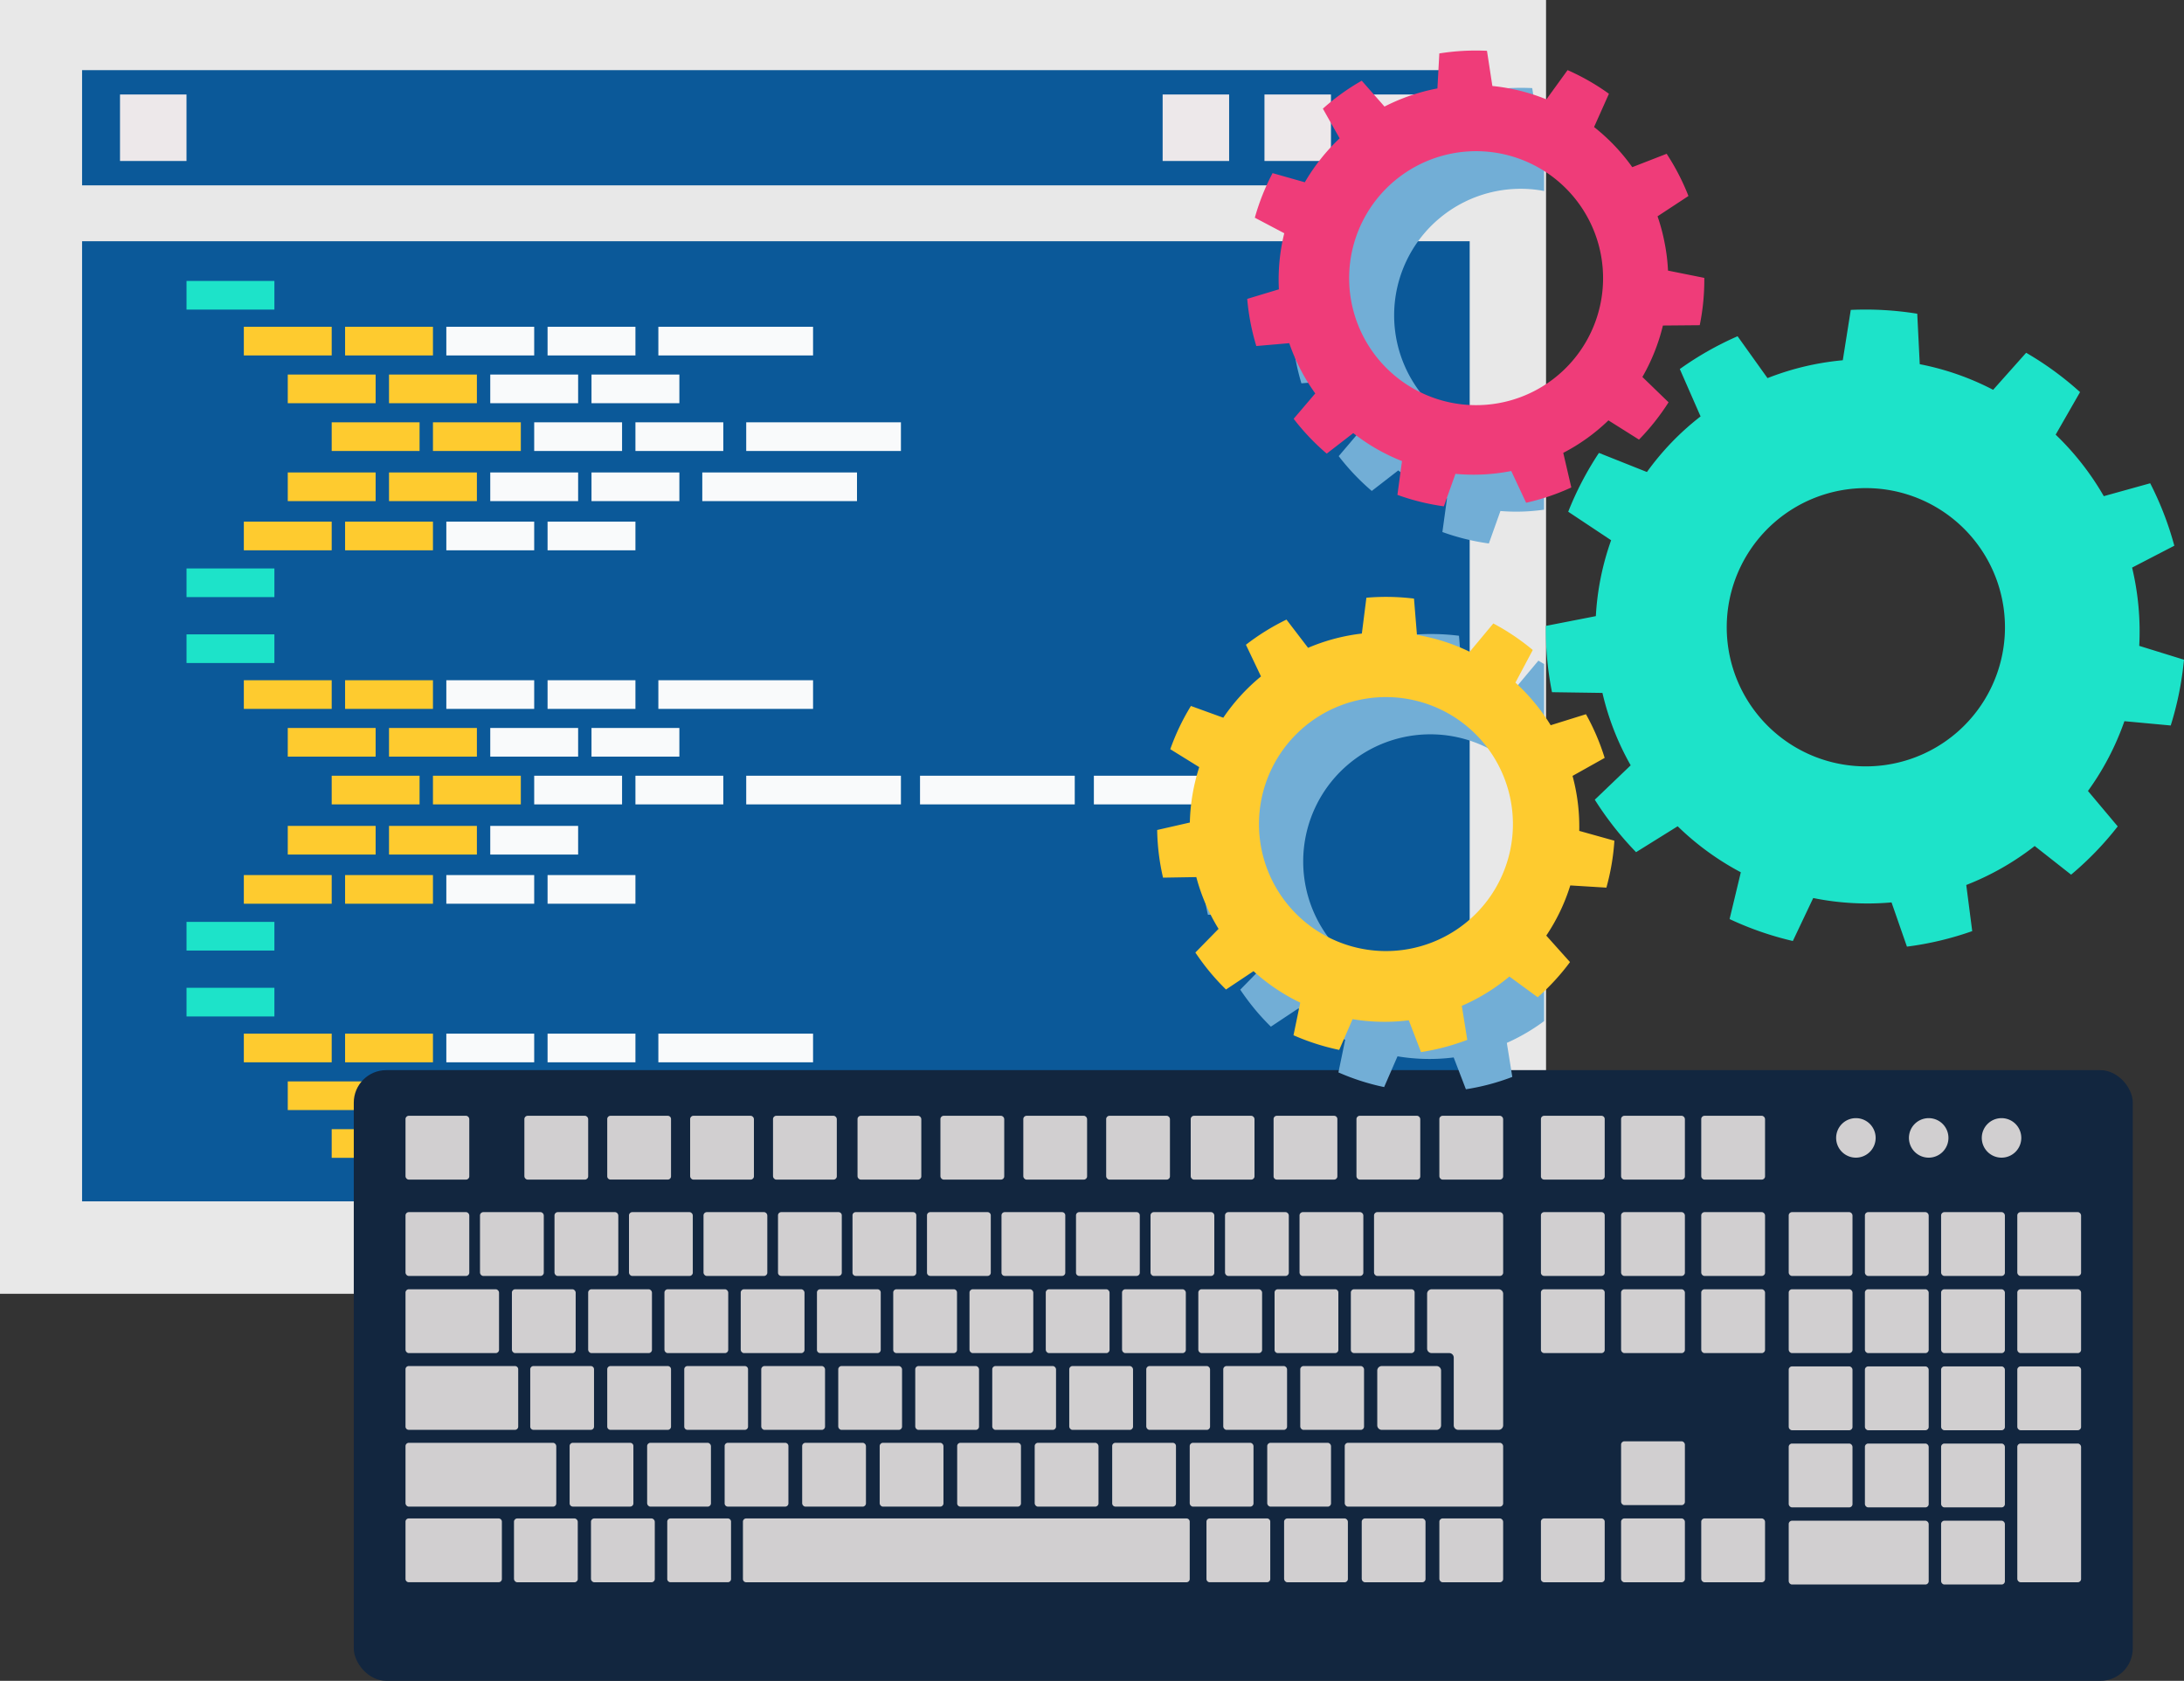 <svg xmlns="http://www.w3.org/2000/svg" width="114.336" height="87.984" viewBox="0 0 114.336 87.984">
  <rect x="0" y="0" width="114.336" height="87.984" fill="#333333" stroke="none"/>
  <g id="Grupo_911014" data-name="Grupo 911014" transform="translate(11491.837 12387)">
    <g id="Grupo_910849" data-name="Grupo 910849" transform="translate(-11841.35 -12417.158)">
      <g id="Grupo_910843" data-name="Grupo 910843" transform="translate(349.513 30.158)">
        <rect id="Rectángulo_306626" data-name="Rectángulo 306626" width="80.938" height="67.724" fill="#e8e8e8"/>
        <g id="Grupo_910842" data-name="Grupo 910842" transform="translate(4.297 3.672)">
          <rect id="Rectángulo_306627" data-name="Rectángulo 306627" width="72.644" height="50.257" transform="translate(0 8.956)" fill="#0b5999"/>
          <rect id="Rectángulo_306628" data-name="Rectángulo 306628" width="72.644" height="6.03" fill="#0b5999"/>
          <g id="Grupo_910841" data-name="Grupo 910841" transform="translate(5.468 11.034)">
            <rect id="Rectángulo_306629" data-name="Rectángulo 306629" width="4.6" height="1.5" fill="#1de3c9"/>
            <rect id="Rectángulo_306630" data-name="Rectángulo 306630" width="4.6" height="1.5" transform="translate(0 15.05)" fill="#1de3c9"/>
            <rect id="Rectángulo_306631" data-name="Rectángulo 306631" width="4.6" height="1.5" transform="translate(3 2.4)" fill="#fecb2f"/>
            <rect id="Rectángulo_306632" data-name="Rectángulo 306632" width="4.6" height="1.5" transform="translate(8.301 2.4)" fill="#fecb2f"/>
            <rect id="Rectángulo_306633" data-name="Rectángulo 306633" width="4.6" height="1.5" transform="translate(13.601 2.4)" fill="#f9fafb"/>
            <rect id="Rectángulo_306634" data-name="Rectángulo 306634" width="4.6" height="1.5" transform="translate(18.901 2.4)" fill="#f9fafb"/>
            <rect id="Rectángulo_306635" data-name="Rectángulo 306635" width="8.099" height="1.5" transform="translate(24.701 2.4)" fill="#f9fafb"/>
            <rect id="Rectángulo_306636" data-name="Rectángulo 306636" width="4.6" height="1.5" transform="translate(5.3 4.9)" fill="#fecb2f"/>
            <rect id="Rectángulo_306637" data-name="Rectángulo 306637" width="4.6" height="1.5" transform="translate(10.601 4.9)" fill="#fecb2f"/>
            <rect id="Rectángulo_306638" data-name="Rectángulo 306638" width="4.6" height="1.5" transform="translate(15.901 4.9)" fill="#f9fafb"/>
            <rect id="Rectángulo_306639" data-name="Rectángulo 306639" width="4.6" height="1.5" transform="translate(21.201 4.9)" fill="#f9fafb"/>
            <rect id="Rectángulo_306640" data-name="Rectángulo 306640" width="4.6" height="1.5" transform="translate(5.3 10.025)" fill="#fecb2f"/>
            <rect id="Rectángulo_306641" data-name="Rectángulo 306641" width="4.6" height="1.5" transform="translate(10.601 10.025)" fill="#fecb2f"/>
            <rect id="Rectángulo_306642" data-name="Rectángulo 306642" width="4.6" height="1.5" transform="translate(15.901 10.025)" fill="#f9fafb"/>
            <rect id="Rectángulo_306643" data-name="Rectángulo 306643" width="4.6" height="1.5" transform="translate(21.201 10.025)" fill="#f9fafb"/>
            <rect id="Rectángulo_306644" data-name="Rectángulo 306644" width="8.099" height="1.5" transform="translate(27.001 10.025)" fill="#f9fafb"/>
            <rect id="Rectángulo_306645" data-name="Rectángulo 306645" width="4.6" height="1.5" transform="translate(3 12.6)" fill="#fecb2f"/>
            <rect id="Rectángulo_306646" data-name="Rectángulo 306646" width="4.6" height="1.5" transform="translate(8.301 12.6)" fill="#fecb2f"/>
            <rect id="Rectángulo_306647" data-name="Rectángulo 306647" width="4.6" height="1.5" transform="translate(13.601 12.6)" fill="#f9fafb"/>
            <rect id="Rectángulo_306648" data-name="Rectángulo 306648" width="4.6" height="1.5" transform="translate(18.901 12.6)" fill="#f9fafb"/>
            <rect id="Rectángulo_306649" data-name="Rectángulo 306649" width="4.6" height="1.501" transform="translate(7.6 7.4)" fill="#fecb2f"/>
            <rect id="Rectángulo_306650" data-name="Rectángulo 306650" width="4.6" height="1.501" transform="translate(12.901 7.4)" fill="#fecb2f"/>
            <rect id="Rectángulo_306651" data-name="Rectángulo 306651" width="4.6" height="1.501" transform="translate(18.201 7.4)" fill="#f9fafb"/>
            <rect id="Rectángulo_306652" data-name="Rectángulo 306652" width="4.6" height="1.501" transform="translate(23.501 7.4)" fill="#f9fafb"/>
            <rect id="Rectángulo_306653" data-name="Rectángulo 306653" width="8.099" height="1.501" transform="translate(29.301 7.4)" fill="#f9fafb"/>
            <rect id="Rectángulo_306654" data-name="Rectángulo 306654" width="4.6" height="1.5" transform="translate(0 18.5)" fill="#1de3c9"/>
            <rect id="Rectángulo_306655" data-name="Rectángulo 306655" width="4.6" height="1.5" transform="translate(0 33.551)" fill="#1de3c9"/>
            <rect id="Rectángulo_306656" data-name="Rectángulo 306656" width="4.6" height="1.5" transform="translate(3 20.901)" fill="#fecb2f"/>
            <rect id="Rectángulo_306657" data-name="Rectángulo 306657" width="4.6" height="1.5" transform="translate(8.301 20.901)" fill="#fecb2f"/>
            <rect id="Rectángulo_306658" data-name="Rectángulo 306658" width="4.6" height="1.5" transform="translate(13.601 20.901)" fill="#f9fafb"/>
            <rect id="Rectángulo_306659" data-name="Rectángulo 306659" width="4.6" height="1.5" transform="translate(18.901 20.901)" fill="#f9fafb"/>
            <rect id="Rectángulo_306660" data-name="Rectángulo 306660" width="8.099" height="1.5" transform="translate(24.701 20.901)" fill="#f9fafb"/>
            <rect id="Rectángulo_306661" data-name="Rectángulo 306661" width="4.6" height="1.5" transform="translate(5.3 23.4)" fill="#fecb2f"/>
            <rect id="Rectángulo_306662" data-name="Rectángulo 306662" width="4.6" height="1.5" transform="translate(10.601 23.4)" fill="#fecb2f"/>
            <rect id="Rectángulo_306663" data-name="Rectángulo 306663" width="4.6" height="1.5" transform="translate(15.901 23.4)" fill="#f9fafb"/>
            <rect id="Rectángulo_306664" data-name="Rectángulo 306664" width="4.6" height="1.5" transform="translate(21.201 23.4)" fill="#f9fafb"/>
            <rect id="Rectángulo_306665" data-name="Rectángulo 306665" width="4.6" height="1.5" transform="translate(5.3 28.526)" fill="#fecb2f"/>
            <rect id="Rectángulo_306666" data-name="Rectángulo 306666" width="4.6" height="1.5" transform="translate(10.601 28.526)" fill="#fecb2f"/>
            <rect id="Rectángulo_306667" data-name="Rectángulo 306667" width="4.6" height="1.5" transform="translate(15.901 28.526)" fill="#f9fafb"/>
            <rect id="Rectángulo_306668" data-name="Rectángulo 306668" width="4.6" height="1.5" transform="translate(3 31.1)" fill="#fecb2f"/>
            <rect id="Rectángulo_306669" data-name="Rectángulo 306669" width="4.6" height="1.5" transform="translate(8.301 31.1)" fill="#fecb2f"/>
            <rect id="Rectángulo_306670" data-name="Rectángulo 306670" width="4.6" height="1.5" transform="translate(13.601 31.1)" fill="#f9fafb"/>
            <rect id="Rectángulo_306671" data-name="Rectángulo 306671" width="4.6" height="1.5" transform="translate(18.901 31.1)" fill="#f9fafb"/>
            <rect id="Rectángulo_306672" data-name="Rectángulo 306672" width="4.6" height="1.5" transform="translate(7.6 25.9)" fill="#fecb2f"/>
            <rect id="Rectángulo_306673" data-name="Rectángulo 306673" width="4.6" height="1.5" transform="translate(12.901 25.9)" fill="#fecb2f"/>
            <rect id="Rectángulo_306674" data-name="Rectángulo 306674" width="4.6" height="1.5" transform="translate(18.201 25.9)" fill="#f9fafb"/>
            <rect id="Rectángulo_306675" data-name="Rectángulo 306675" width="4.6" height="1.5" transform="translate(23.501 25.9)" fill="#f9fafb"/>
            <rect id="Rectángulo_306676" data-name="Rectángulo 306676" width="8.099" height="1.5" transform="translate(29.301 25.9)" fill="#f9fafb"/>
            <rect id="Rectángulo_306677" data-name="Rectángulo 306677" width="4.6" height="1.5" transform="translate(0 37.001)" fill="#1de3c9"/>
            <rect id="Rectángulo_306678" data-name="Rectángulo 306678" width="4.6" height="1.5" transform="translate(3 39.401)" fill="#fecb2f"/>
            <rect id="Rectángulo_306679" data-name="Rectángulo 306679" width="4.6" height="1.5" transform="translate(8.301 39.401)" fill="#fecb2f"/>
            <rect id="Rectángulo_306680" data-name="Rectángulo 306680" width="4.6" height="1.5" transform="translate(13.601 39.401)" fill="#f9fafb"/>
            <rect id="Rectángulo_306681" data-name="Rectángulo 306681" width="4.6" height="1.5" transform="translate(18.901 39.401)" fill="#f9fafb"/>
            <rect id="Rectángulo_306682" data-name="Rectángulo 306682" width="8.099" height="1.5" transform="translate(24.701 39.401)" fill="#f9fafb"/>
            <rect id="Rectángulo_306683" data-name="Rectángulo 306683" width="4.6" height="1.5" transform="translate(5.3 41.901)" fill="#fecb2f"/>
            <rect id="Rectángulo_306684" data-name="Rectángulo 306684" width="4.6" height="1.5" transform="translate(10.601 41.901)" fill="#fecb2f"/>
            <rect id="Rectángulo_306685" data-name="Rectángulo 306685" width="4.6" height="1.5" transform="translate(15.901 41.901)" fill="#f9fafb"/>
            <rect id="Rectángulo_306686" data-name="Rectángulo 306686" width="4.6" height="1.5" transform="translate(7.6 44.401)" fill="#fecb2f"/>
            <rect id="Rectángulo_306687" data-name="Rectángulo 306687" width="4.6" height="1.5" transform="translate(12.901 44.401)" fill="#fecb2f"/>
            <rect id="Rectángulo_306688" data-name="Rectángulo 306688" width="4.6" height="1.5" transform="translate(18.201 44.401)" fill="#f9fafb"/>
            <rect id="Rectángulo_306689" data-name="Rectángulo 306689" width="4.6" height="1.5" transform="translate(23.501 44.401)" fill="#f9fafb"/>
            <rect id="Rectángulo_306690" data-name="Rectángulo 306690" width="8.099" height="1.5" transform="translate(29.301 44.401)" fill="#f9fafb"/>
            <rect id="Rectángulo_306691" data-name="Rectángulo 306691" width="8.1" height="1.5" transform="translate(38.4 25.9)" fill="#f9fafb"/>
            <rect id="Rectángulo_306692" data-name="Rectángulo 306692" width="8.101" height="1.5" transform="translate(47.501 25.9)" fill="#f9fafb"/>
          </g>
        </g>
        <rect id="Rectángulo_306693" data-name="Rectángulo 306693" width="3.481" height="3.481" transform="translate(71.528 4.946)" fill="#ede8ea"/>
        <rect id="Rectángulo_306694" data-name="Rectángulo 306694" width="3.481" height="3.481" transform="translate(66.197 4.946)" fill="#ede8ea"/>
        <rect id="Rectángulo_306695" data-name="Rectángulo 306695" width="3.481" height="3.481" transform="translate(60.866 4.946)" fill="#ede8ea"/>
        <rect id="Rectángulo_306696" data-name="Rectángulo 306696" width="3.481" height="3.481" transform="translate(6.283 4.946)" fill="#ede8ea"/>
      </g>
      <g id="Grupo_910848" data-name="Grupo 910848" transform="translate(368.034 86.175)">
        <rect id="Rectángulo_306697" data-name="Rectángulo 306697" width="93.134" height="31.968" rx="1.701" transform="translate(0 0)" fill="#12263f"/>
        <g id="Grupo_910847" data-name="Grupo 910847" transform="translate(2.708 2.39)">
          <rect id="Rectángulo_306698" data-name="Rectángulo 306698" width="3.339" height="3.34" rx="0.169" fill="#d1cfd0"/>
          <rect id="Rectángulo_306699" data-name="Rectángulo 306699" width="3.339" height="3.34" rx="0.169" transform="translate(0 5.043)" fill="#d1cfd0"/>
          <rect id="Rectángulo_306700" data-name="Rectángulo 306700" width="3.339" height="3.34" rx="0.169" transform="translate(3.9 5.043)" fill="#d1cfd0"/>
          <rect id="Rectángulo_306701" data-name="Rectángulo 306701" width="3.34" height="3.34" rx="0.169" transform="translate(7.8 5.043)" fill="#d1cfd0"/>
          <rect id="Rectángulo_306702" data-name="Rectángulo 306702" width="3.34" height="3.34" rx="0.169" transform="translate(11.7 5.043)" fill="#d1cfd0"/>
          <rect id="Rectángulo_306703" data-name="Rectángulo 306703" width="3.34" height="3.34" rx="0.169" transform="translate(15.601 5.043)" fill="#d1cfd0"/>
          <path id="Rectángulo_306704" data-name="Rectángulo 306704" d="M.169,0h3a.17.17,0,0,1,.17.17v3a.169.169,0,0,1-.169.169h-3A.17.17,0,0,1,0,3.17v-3A.169.169,0,0,1,.169,0Z" transform="translate(19.501 5.043)" fill="#d1cfd0"/>
          <path id="Rectángulo_306705" data-name="Rectángulo 306705" d="M.169,0h3a.17.17,0,0,1,.17.17v3a.169.169,0,0,1-.169.169h-3A.17.17,0,0,1,0,3.17v-3A.169.169,0,0,1,.169,0Z" transform="translate(23.401 5.043)" fill="#d1cfd0"/>
          <path id="Rectángulo_306706" data-name="Rectángulo 306706" d="M.169,0h3a.17.17,0,0,1,.17.17v3a.169.169,0,0,1-.169.169h-3A.17.17,0,0,1,0,3.17v-3A.169.169,0,0,1,.169,0Z" transform="translate(27.301 5.043)" fill="#d1cfd0"/>
          <path id="Rectángulo_306707" data-name="Rectángulo 306707" d="M.169,0h3a.17.17,0,0,1,.17.17v3a.169.169,0,0,1-.169.169h-3A.17.17,0,0,1,0,3.17v-3A.169.169,0,0,1,.169,0Z" transform="translate(31.201 5.043)" fill="#d1cfd0"/>
          <path id="Rectángulo_306708" data-name="Rectángulo 306708" d="M.169,0h3a.17.17,0,0,1,.17.17v3a.169.169,0,0,1-.169.169h-3A.17.17,0,0,1,0,3.17v-3A.169.169,0,0,1,.169,0Z" transform="translate(35.102 5.043)" fill="#d1cfd0"/>
          <rect id="Rectángulo_306709" data-name="Rectángulo 306709" width="3.339" height="3.34" rx="0.169" transform="translate(39.003 5.043)" fill="#d1cfd0"/>
          <rect id="Rectángulo_306710" data-name="Rectángulo 306710" width="3.339" height="3.34" rx="0.169" transform="translate(42.903 5.043)" fill="#d1cfd0"/>
          <rect id="Rectángulo_306711" data-name="Rectángulo 306711" width="3.34" height="3.34" rx="0.169" transform="translate(46.804 5.043)" fill="#d1cfd0"/>
          <rect id="Rectángulo_306712" data-name="Rectángulo 306712" width="6.76" height="3.34" rx="0.169" transform="translate(50.704 5.043)" fill="#d1cfd0"/>
          <rect id="Rectángulo_306713" data-name="Rectángulo 306713" width="4.896" height="3.34" rx="0.169" transform="translate(0 9.081)" fill="#d1cfd0"/>
          <path id="Rectángulo_306714" data-name="Rectángulo 306714" d="M.169,0H5.733A.169.169,0,0,1,5.9.169v3a.169.169,0,0,1-.169.169H.17A.17.17,0,0,1,0,3.17v-3A.169.169,0,0,1,.169,0Z" transform="translate(0 13.1)" fill="#d1cfd0"/>
          <rect id="Rectángulo_306715" data-name="Rectángulo 306715" width="7.893" height="3.34" rx="0.169" transform="translate(0 17.118)" fill="#d1cfd0"/>
          <path id="Rectángulo_306716" data-name="Rectángulo 306716" d="M.169,0H4.876a.169.169,0,0,1,.169.169v3a.169.169,0,0,1-.169.169H.17A.17.17,0,0,1,0,3.17v-3A.169.169,0,0,1,.169,0Z" transform="translate(0 21.077)" fill="#d1cfd0"/>
          <rect id="Rectángulo_306717" data-name="Rectángulo 306717" width="3.339" height="3.34" rx="0.169" transform="translate(5.57 9.081)" fill="#d1cfd0"/>
          <path id="Rectángulo_306718" data-name="Rectángulo 306718" d="M.169,0h3a.17.17,0,0,1,.17.17v3a.169.169,0,0,1-.169.169h-3A.17.17,0,0,1,0,3.17v-3A.169.169,0,0,1,.169,0Z" transform="translate(6.53 13.1)" fill="#d1cfd0"/>
          <path id="Rectángulo_306719" data-name="Rectángulo 306719" d="M.169,0h3a.17.17,0,0,1,.17.17v3a.169.169,0,0,1-.169.169h-3A.17.17,0,0,1,0,3.17v-3A.169.169,0,0,1,.169,0Z" transform="translate(10.561 13.1)" fill="#d1cfd0"/>
          <path id="Rectángulo_306720" data-name="Rectángulo 306720" d="M.169,0h3a.169.169,0,0,1,.169.169v3a.169.169,0,0,1-.169.169h-3A.17.17,0,0,1,0,3.17v-3A.169.169,0,0,1,.169,0Z" transform="translate(8.592 17.118)" fill="#d1cfd0"/>
          <rect id="Rectángulo_306721" data-name="Rectángulo 306721" width="3.339" height="3.34" rx="0.169" transform="translate(5.679 21.077)" fill="#d1cfd0"/>
          <rect id="Rectángulo_306722" data-name="Rectángulo 306722" width="3.34" height="3.34" rx="0.169" transform="translate(9.71 21.077)" fill="#d1cfd0"/>
          <path id="Rectángulo_306723" data-name="Rectángulo 306723" d="M.169,0h3a.17.17,0,0,1,.17.17v3a.169.169,0,0,1-.169.169h-3A.17.17,0,0,1,0,3.17v-3A.169.169,0,0,1,.169,0Z" transform="translate(13.703 21.077)" fill="#d1cfd0"/>
          <path id="Rectángulo_306724" data-name="Rectángulo 306724" d="M.169,0H23.22a.17.17,0,0,1,.17.17v3a.17.17,0,0,1-.17.17H.169A.169.169,0,0,1,0,3.171v-3A.169.169,0,0,1,.169,0Z" transform="translate(17.665 21.077)" fill="#d1cfd0"/>
          <rect id="Rectángulo_306725" data-name="Rectángulo 306725" width="3.34" height="3.34" rx="0.169" transform="translate(12.65 17.118)" fill="#d1cfd0"/>
          <path id="Rectángulo_306726" data-name="Rectángulo 306726" d="M.169,0h3a.17.17,0,0,1,.17.17v3a.169.169,0,0,1-.169.169h-3A.169.169,0,0,1,0,3.171v-3A.169.169,0,0,1,.169,0Z" transform="translate(16.707 17.118)" fill="#d1cfd0"/>
          <rect id="Rectángulo_306727" data-name="Rectángulo 306727" width="3.339" height="3.34" rx="0.169" transform="translate(20.766 17.118)" fill="#d1cfd0"/>
          <rect id="Rectángulo_306728" data-name="Rectángulo 306728" width="3.339" height="3.34" rx="0.169" transform="translate(24.824 17.118)" fill="#d1cfd0"/>
          <path id="Rectángulo_306729" data-name="Rectángulo 306729" d="M.169,0h3a.17.17,0,0,1,.17.17v3a.169.169,0,0,1-.169.169h-3A.169.169,0,0,1,0,3.171v-3A.169.169,0,0,1,.169,0Z" transform="translate(28.881 17.118)" fill="#d1cfd0"/>
          <rect id="Rectángulo_306730" data-name="Rectángulo 306730" width="3.34" height="3.34" rx="0.169" transform="translate(32.939 17.118)" fill="#d1cfd0"/>
          <path id="Rectángulo_306731" data-name="Rectángulo 306731" d="M.169,0h3a.17.17,0,0,1,.17.17v3a.169.169,0,0,1-.169.169h-3A.17.17,0,0,1,0,3.17v-3A.169.169,0,0,1,.169,0Z" transform="translate(36.996 17.118)" fill="#d1cfd0"/>
          <rect id="Rectángulo_306732" data-name="Rectángulo 306732" width="3.339" height="3.34" rx="0.169" transform="translate(41.055 17.118)" fill="#d1cfd0"/>
          <path id="Rectángulo_306733" data-name="Rectángulo 306733" d="M.169,0h3a.17.17,0,0,1,.17.17v3a.169.169,0,0,1-.169.169h-3A.17.17,0,0,1,0,3.17v-3A.169.169,0,0,1,.169,0Z" transform="translate(41.932 21.077)" fill="#d1cfd0"/>
          <rect id="Rectángulo_306734" data-name="Rectángulo 306734" width="3.339" height="3.34" rx="0.169" transform="translate(45.996 21.077)" fill="#d1cfd0"/>
          <rect id="Rectángulo_306735" data-name="Rectángulo 306735" width="3.339" height="3.34" rx="0.169" transform="translate(50.06 21.077)" fill="#d1cfd0"/>
          <rect id="Rectángulo_306736" data-name="Rectángulo 306736" width="3.339" height="3.34" rx="0.169" transform="translate(54.124 21.077)" fill="#d1cfd0"/>
          <rect id="Rectángulo_306737" data-name="Rectángulo 306737" width="3.339" height="3.34" rx="0.169" transform="translate(45.113 17.118)" fill="#d1cfd0"/>
          <rect id="Rectángulo_306738" data-name="Rectángulo 306738" width="8.293" height="3.34" rx="0.169" transform="translate(49.17 17.118)" fill="#d1cfd0"/>
          <path id="Rectángulo_306739" data-name="Rectángulo 306739" d="M.169,0h3a.17.17,0,0,1,.17.17v3a.169.169,0,0,1-.169.169h-3A.169.169,0,0,1,0,3.171v-3A.169.169,0,0,1,.169,0Z" transform="translate(14.593 13.1)" fill="#d1cfd0"/>
          <rect id="Rectángulo_306740" data-name="Rectángulo 306740" width="3.339" height="3.34" rx="0.169" transform="translate(18.624 13.1)" fill="#d1cfd0"/>
          <rect id="Rectángulo_306741" data-name="Rectángulo 306741" width="3.34" height="3.34" rx="0.169" transform="translate(22.655 13.1)" fill="#d1cfd0"/>
          <rect id="Rectángulo_306742" data-name="Rectángulo 306742" width="3.339" height="3.34" rx="0.169" transform="translate(26.686 13.1)" fill="#d1cfd0"/>
          <rect id="Rectángulo_306743" data-name="Rectángulo 306743" width="3.339" height="3.34" rx="0.169" transform="translate(30.717 13.1)" fill="#d1cfd0"/>
          <rect id="Rectángulo_306744" data-name="Rectángulo 306744" width="3.339" height="3.34" rx="0.169" transform="translate(34.748 13.1)" fill="#d1cfd0"/>
          <rect id="Rectángulo_306745" data-name="Rectángulo 306745" width="3.339" height="3.34" rx="0.169" transform="translate(38.78 13.1)" fill="#d1cfd0"/>
          <rect id="Rectángulo_306746" data-name="Rectángulo 306746" width="3.34" height="3.34" rx="0.169" transform="translate(42.811 13.1)" fill="#d1cfd0"/>
          <rect id="Rectángulo_306747" data-name="Rectángulo 306747" width="3.339" height="3.34" rx="0.169" transform="translate(46.842 13.1)" fill="#d1cfd0"/>
          <rect id="Rectángulo_306748" data-name="Rectángulo 306748" width="3.339" height="3.34" rx="0.169" transform="translate(9.563 9.081)" fill="#d1cfd0"/>
          <rect id="Rectángulo_306749" data-name="Rectángulo 306749" width="3.339" height="3.34" rx="0.169" transform="translate(13.556 9.081)" fill="#d1cfd0"/>
          <rect id="Rectángulo_306750" data-name="Rectángulo 306750" width="3.339" height="3.34" rx="0.169" transform="translate(17.549 9.081)" fill="#d1cfd0"/>
          <path id="Rectángulo_306751" data-name="Rectángulo 306751" d="M.169,0h3a.17.17,0,0,1,.17.17v3a.169.169,0,0,1-.169.169h-3A.169.169,0,0,1,0,3.171v-3A.169.169,0,0,1,.169,0Z" transform="translate(21.54 9.081)" fill="#d1cfd0"/>
          <path id="Rectángulo_306752" data-name="Rectángulo 306752" d="M.169,0h3a.17.17,0,0,1,.17.17v3a.169.169,0,0,1-.169.169h-3A.169.169,0,0,1,0,3.171v-3A.169.169,0,0,1,.169,0Z" transform="translate(25.533 9.081)" fill="#d1cfd0"/>
          <rect id="Rectángulo_306753" data-name="Rectángulo 306753" width="3.339" height="3.34" rx="0.169" transform="translate(29.526 9.081)" fill="#d1cfd0"/>
          <rect id="Rectángulo_306754" data-name="Rectángulo 306754" width="3.339" height="3.34" rx="0.169" transform="translate(33.519 9.081)" fill="#d1cfd0"/>
          <rect id="Rectángulo_306755" data-name="Rectángulo 306755" width="3.339" height="3.34" rx="0.169" transform="translate(37.512 9.081)" fill="#d1cfd0"/>
          <rect id="Rectángulo_306756" data-name="Rectángulo 306756" width="3.339" height="3.34" rx="0.169" transform="translate(41.505 9.081)" fill="#d1cfd0"/>
          <path id="Rectángulo_306757" data-name="Rectángulo 306757" d="M.169,0h3a.17.17,0,0,1,.17.17v3a.169.169,0,0,1-.169.169h-3A.17.17,0,0,1,0,3.17v-3A.169.169,0,0,1,.169,0Z" transform="translate(45.497 9.081)" fill="#d1cfd0"/>
          <path id="Rectángulo_306758" data-name="Rectángulo 306758" d="M.169,0h3a.17.17,0,0,1,.17.17v3a.169.169,0,0,1-.169.169h-3A.17.17,0,0,1,0,3.17v-3A.169.169,0,0,1,.169,0Z" transform="translate(49.49 9.081)" fill="#d1cfd0"/>
          <g id="Grupo_910846" data-name="Grupo 910846" transform="translate(50.872 9.081)">
            <g id="Grupo_910844" data-name="Grupo 910844" transform="translate(2.611)">
              <path id="Trazado_636134" data-name="Trazado 636134" d="M403.232,78.47a.237.237,0,0,0-.236.236v2.868a.237.237,0,0,0,.236.236h.922a.237.237,0,0,1,.236.236v3.545a.237.237,0,0,0,.237.237h2.114a.238.238,0,0,0,.236-.237V78.706a.238.238,0,0,0-.236-.236Z" transform="translate(-402.996 -78.47)" fill="#d1cfd0"/>
            </g>
            <g id="Grupo_910845" data-name="Grupo 910845" transform="translate(0 4.019)">
              <path id="Trazado_636135" data-name="Trazado 636135" d="M403.974,81.347h-2.609a.237.237,0,0,0-.237.236V84.45a.237.237,0,0,0,.237.237h2.867a.238.238,0,0,0,.237-.237V81.583a.238.238,0,0,0-.237-.236Z" transform="translate(-401.127 -81.347)" fill="#d1cfd0"/>
            </g>
          </g>
          <rect id="Rectángulo_306759" data-name="Rectángulo 306759" width="3.34" height="3.34" rx="0.169" transform="translate(6.223)" fill="#d1cfd0"/>
          <path id="Rectángulo_306760" data-name="Rectángulo 306760" d="M.17,0h3a.169.169,0,0,1,.169.169v3a.169.169,0,0,1-.169.169h-3A.17.17,0,0,1,0,3.17v-3A.17.17,0,0,1,.17,0Z" transform="translate(10.561)" fill="#d1cfd0"/>
          <rect id="Rectángulo_306761" data-name="Rectángulo 306761" width="3.339" height="3.34" rx="0.169" transform="translate(14.901)" fill="#d1cfd0"/>
          <rect id="Rectángulo_306762" data-name="Rectángulo 306762" width="3.339" height="3.34" rx="0.169" transform="translate(19.24)" fill="#d1cfd0"/>
          <rect id="Rectángulo_306763" data-name="Rectángulo 306763" width="3.339" height="3.34" rx="0.169" transform="translate(23.664)" fill="#d1cfd0"/>
          <rect id="Rectángulo_306764" data-name="Rectángulo 306764" width="3.34" height="3.34" rx="0.169" transform="translate(28.004)" fill="#d1cfd0"/>
          <rect id="Rectángulo_306765" data-name="Rectángulo 306765" width="3.339" height="3.34" rx="0.169" transform="translate(32.343)" fill="#d1cfd0"/>
          <rect id="Rectángulo_306766" data-name="Rectángulo 306766" width="3.339" height="3.34" rx="0.169" transform="translate(36.681)" fill="#d1cfd0"/>
          <rect id="Rectángulo_306767" data-name="Rectángulo 306767" width="3.339" height="3.34" rx="0.169" transform="translate(41.107)" fill="#d1cfd0"/>
          <path id="Rectángulo_306768" data-name="Rectángulo 306768" d="M.169,0h3a.17.17,0,0,1,.17.17v3a.169.169,0,0,1-.169.169h-3A.17.17,0,0,1,0,3.17v-3A.169.169,0,0,1,.169,0Z" transform="translate(45.445)" fill="#d1cfd0"/>
          <rect id="Rectángulo_306769" data-name="Rectángulo 306769" width="3.34" height="3.34" rx="0.169" transform="translate(49.784)" fill="#d1cfd0"/>
          <rect id="Rectángulo_306770" data-name="Rectángulo 306770" width="3.339" height="3.34" rx="0.169" transform="translate(54.124)" fill="#d1cfd0"/>
          <path id="Rectángulo_306771" data-name="Rectángulo 306771" d="M.169,0h3a.17.17,0,0,1,.17.17v3a.169.169,0,0,1-.169.169h-3A.17.17,0,0,1,0,3.17v-3A.169.169,0,0,1,.169,0Z" transform="translate(59.441)" fill="#d1cfd0"/>
          <rect id="Rectángulo_306772" data-name="Rectángulo 306772" width="3.34" height="3.34" rx="0.169" transform="translate(63.638)" fill="#d1cfd0"/>
          <rect id="Rectángulo_306773" data-name="Rectángulo 306773" width="3.34" height="3.34" rx="0.169" transform="translate(67.834)" fill="#d1cfd0"/>
          <path id="Rectángulo_306774" data-name="Rectángulo 306774" d="M.169,0h3a.17.17,0,0,1,.17.17v3a.169.169,0,0,1-.169.169h-3A.17.17,0,0,1,0,3.17v-3A.169.169,0,0,1,.169,0Z" transform="translate(59.441 5.043)" fill="#d1cfd0"/>
          <rect id="Rectángulo_306775" data-name="Rectángulo 306775" width="3.34" height="3.34" rx="0.169" transform="translate(63.638 5.043)" fill="#d1cfd0"/>
          <rect id="Rectángulo_306776" data-name="Rectángulo 306776" width="3.34" height="3.34" rx="0.169" transform="translate(67.834 5.043)" fill="#d1cfd0"/>
          <rect id="Rectángulo_306777" data-name="Rectángulo 306777" width="3.339" height="3.34" rx="0.169" transform="translate(72.413 5.043)" fill="#d1cfd0"/>
          <rect id="Rectángulo_306778" data-name="Rectángulo 306778" width="3.339" height="3.34" rx="0.169" transform="translate(76.402 5.043)" fill="#d1cfd0"/>
          <rect id="Rectángulo_306779" data-name="Rectángulo 306779" width="3.339" height="3.34" rx="0.169" transform="translate(80.391 5.043)" fill="#d1cfd0"/>
          <rect id="Rectángulo_306780" data-name="Rectángulo 306780" width="3.339" height="3.34" rx="0.169" transform="translate(84.38 5.043)" fill="#d1cfd0"/>
          <rect id="Rectángulo_306781" data-name="Rectángulo 306781" width="3.339" height="3.34" rx="0.169" transform="translate(72.413 9.081)" fill="#d1cfd0"/>
          <rect id="Rectángulo_306782" data-name="Rectángulo 306782" width="3.339" height="3.34" rx="0.169" transform="translate(76.402 9.081)" fill="#d1cfd0"/>
          <rect id="Rectángulo_306783" data-name="Rectángulo 306783" width="3.339" height="3.34" rx="0.169" transform="translate(80.391 9.081)" fill="#d1cfd0"/>
          <rect id="Rectángulo_306784" data-name="Rectángulo 306784" width="3.339" height="3.34" rx="0.169" transform="translate(84.38 9.081)" fill="#d1cfd0"/>
          <rect id="Rectángulo_306785" data-name="Rectángulo 306785" width="3.339" height="3.34" rx="0.169" transform="translate(72.413 13.119)" fill="#d1cfd0"/>
          <rect id="Rectángulo_306786" data-name="Rectángulo 306786" width="3.339" height="3.34" rx="0.169" transform="translate(76.402 13.119)" fill="#d1cfd0"/>
          <rect id="Rectángulo_306787" data-name="Rectángulo 306787" width="3.339" height="3.34" rx="0.169" transform="translate(80.391 13.119)" fill="#d1cfd0"/>
          <rect id="Rectángulo_306788" data-name="Rectángulo 306788" width="3.339" height="3.34" rx="0.169" transform="translate(84.38 13.119)" fill="#d1cfd0"/>
          <rect id="Rectángulo_306789" data-name="Rectángulo 306789" width="3.339" height="3.34" rx="0.169" transform="translate(72.413 17.157)" fill="#d1cfd0"/>
          <rect id="Rectángulo_306790" data-name="Rectángulo 306790" width="3.339" height="3.34" rx="0.169" transform="translate(76.402 17.157)" fill="#d1cfd0"/>
          <rect id="Rectángulo_306791" data-name="Rectángulo 306791" width="3.339" height="3.34" rx="0.169" transform="translate(80.391 17.157)" fill="#d1cfd0"/>
          <rect id="Rectángulo_306792" data-name="Rectángulo 306792" width="3.339" height="7.26" rx="0.169" transform="translate(84.38 17.157)" fill="#d1cfd0"/>
          <rect id="Rectángulo_306793" data-name="Rectángulo 306793" width="7.328" height="3.339" rx="0.169" transform="translate(72.413 21.196)" fill="#d1cfd0"/>
          <rect id="Rectángulo_306794" data-name="Rectángulo 306794" width="3.339" height="3.339" rx="0.169" transform="translate(80.391 21.196)" fill="#d1cfd0"/>
          <path id="Rectángulo_306795" data-name="Rectángulo 306795" d="M.169,0h3a.17.17,0,0,1,.17.17v3a.169.169,0,0,1-.169.169h-3A.17.17,0,0,1,0,3.17v-3A.169.169,0,0,1,.169,0Z" transform="translate(59.441 9.081)" fill="#d1cfd0"/>
          <rect id="Rectángulo_306796" data-name="Rectángulo 306796" width="3.34" height="3.34" rx="0.169" transform="translate(63.638 9.081)" fill="#d1cfd0"/>
          <rect id="Rectángulo_306797" data-name="Rectángulo 306797" width="3.34" height="3.34" rx="0.169" transform="translate(67.834 9.081)" fill="#d1cfd0"/>
          <rect id="Rectángulo_306798" data-name="Rectángulo 306798" width="3.34" height="3.34" rx="0.169" transform="translate(63.638 17.039)" fill="#d1cfd0"/>
          <path id="Rectángulo_306799" data-name="Rectángulo 306799" d="M.169,0h3a.17.17,0,0,1,.17.17v3a.17.17,0,0,1-.17.17h-3A.17.17,0,0,1,0,3.17v-3A.169.169,0,0,1,.169,0Z" transform="translate(59.441 21.077)" fill="#d1cfd0"/>
          <rect id="Rectángulo_306800" data-name="Rectángulo 306800" width="3.34" height="3.34" rx="0.169" transform="translate(63.638 21.077)" fill="#d1cfd0"/>
          <rect id="Rectángulo_306801" data-name="Rectángulo 306801" width="3.34" height="3.34" rx="0.169" transform="translate(67.834 21.077)" fill="#d1cfd0"/>
          <path id="Trazado_636136" data-name="Trazado 636136" d="M420.393,73.091a1.034,1.034,0,1,1-1.035-1.034A1.033,1.033,0,0,1,420.393,73.091Z" transform="translate(-343.429 -71.934)" fill="#d1cfd0"/>
          <path id="Trazado_636137" data-name="Trazado 636137" d="M423.121,73.091a1.034,1.034,0,1,1-1.034-1.034A1.033,1.033,0,0,1,423.121,73.091Z" transform="translate(-342.346 -71.934)" fill="#d1cfd0"/>
          <path id="Trazado_636138" data-name="Trazado 636138" d="M425.852,73.091a1.034,1.034,0,1,1-1.035-1.034A1.034,1.034,0,0,1,425.852,73.091Z" transform="translate(-341.263 -71.934)" fill="#d1cfd0"/>
        </g>
      </g>
    </g>
    <g id="Grupo_910851" data-name="Grupo 910851" transform="translate(-12729.988 -12604.826)">
      <path id="Trazado_636139" data-name="Trazado 636139" d="M412.465,74.179V68.79a6.655,6.655,0,1,1,0-5.937V55.488c-.1-.057-.2-.124-.3-.177l-1.238,1.479a10.235,10.235,0,0,0-2.763-.883l-.155-1.9a11.887,11.887,0,0,0-2.492-.047l-.237,1.876a10.167,10.167,0,0,0-2.813.747L401.337,55.1a12.076,12.076,0,0,0-2.123,1.317L400,58.079l-.035.029a10.179,10.179,0,0,0-1.939,2.132l-1.7-.615a11.909,11.909,0,0,0-1.08,2.263l1.514.94a10.235,10.235,0,0,0-.49,2.9l-1.711.39a11.776,11.776,0,0,0,.307,2.495l1.742-.028a10.16,10.16,0,0,0,1.164,2.71l-1.214,1.238q.348.518.753,1.011a11.923,11.923,0,0,0,.851.925l1.442-.958a10.238,10.238,0,0,0,2.447,1.646l-.353,1.707a12,12,0,0,0,2.393.767l.7-1.609a10.167,10.167,0,0,0,2.94.059l.64,1.665A11.823,11.823,0,0,0,410.8,77.1l-.286-1.782A10.244,10.244,0,0,0,412.465,74.179Z" transform="translate(906.522 197.098)" fill="#72aed6" style="mix-blend-mode: multiply;isolation: isolate"/>
      <path id="Trazado_636140" data-name="Trazado 636140" d="M411.124,51.867a6.624,6.624,0,1,1,0-13.019V35.363c-.115-.015-.225-.047-.339-.059l-.282-1.841a12.157,12.157,0,0,0-2.5.137l-.1,1.834-.045.007a10.219,10.219,0,0,0-2.724.94l-1.193-1.354a12,12,0,0,0-2.034,1.464l.877,1.553a10.225,10.225,0,0,0-1.823,2.3l-1.687-.479a11.821,11.821,0,0,0-.929,2.336l1.542.812a10.161,10.161,0,0,0-.281,2.936l-1.66.5c.038.413.094.83.173,1.247a12.464,12.464,0,0,0,.3,1.221l1.724-.149A10.344,10.344,0,0,0,401.5,51.4l-1.129,1.328a12.084,12.084,0,0,0,1.731,1.822l1.387-1.074a10.183,10.183,0,0,0,2.552,1.464L405.8,56.7a11.888,11.888,0,0,0,2.432.6l.606-1.7a10.2,10.2,0,0,0,2.283-.07Z" transform="translate(907.863 188.975)" fill="#72aed6" style="mix-blend-mode: multiply;isolation: isolate"/>
      <path id="Trazado_636141" data-name="Trazado 636141" d="M414.975,64.775a10.161,10.161,0,0,0-.351-2.878l1.682-.942a11.883,11.883,0,0,0-.979-2.287l-1.847.576a10.191,10.191,0,0,0-.847-1.179,9.768,9.768,0,0,0-1-1.05l.909-1.708a11.963,11.963,0,0,0-2.065-1.39L409.242,55.4a10.271,10.271,0,0,0-2.763-.884l-.155-1.9a11.987,11.987,0,0,0-2.492-.046l-.238,1.876a10.128,10.128,0,0,0-2.815.747l-1.131-1.478a12.029,12.029,0,0,0-2.123,1.317l.789,1.658a.378.378,0,0,1-.035.028,10.186,10.186,0,0,0-1.939,2.133l-1.694-.615a11.871,11.871,0,0,0-1.081,2.263l1.516.939a10.2,10.2,0,0,0-.492,2.9l-1.71.39a11.78,11.78,0,0,0,.307,2.495l1.742-.029a10.121,10.121,0,0,0,1.164,2.71l-1.214,1.239c.232.344.481.682.753,1.011a12.454,12.454,0,0,0,.851.925l1.44-.96a10.245,10.245,0,0,0,2.447,1.647l-.353,1.707a12.025,12.025,0,0,0,2.393.767l.7-1.609a10.176,10.176,0,0,0,2.942.059l.64,1.665a11.943,11.943,0,0,0,2.422-.64l-.286-1.782a10.113,10.113,0,0,0,2.457-1.506.221.221,0,0,1,.035-.028l1.482,1.085a11.985,11.985,0,0,0,1.69-1.841l-1.242-1.387a10,10,0,0,0,1.257-2.626l1.89.116a12.043,12.043,0,0,0,.419-2.457Zm-10.22,6.29a6.647,6.647,0,1,1,6.747-6.547A6.646,6.646,0,0,1,404.756,71.065Z" transform="translate(905.852 196.544)" fill="#fecb2f"/>
      <path id="Trazado_636142" data-name="Trazado 636142" d="M416.941,49.138a10.208,10.208,0,0,0,1.074-2.693l1.928-.017a11.849,11.849,0,0,0,.239-2.477l-1.9-.381a9.83,9.83,0,0,0-.175-1.442,10.03,10.03,0,0,0-.373-1.4l1.618-1.063a12.017,12.017,0,0,0-1.141-2.21l-1.8.7a10.194,10.194,0,0,0-2-2.1l.778-1.742a11.938,11.938,0,0,0-2.164-1.238l-1.109,1.531a10.211,10.211,0,0,0-2.829-.7l-.282-1.841a12.144,12.144,0,0,0-2.495.137l-.1,1.833a.245.245,0,0,1-.046.008,10.236,10.236,0,0,0-2.724.94l-1.192-1.354a11.812,11.812,0,0,0-2.034,1.464l.877,1.553a10.221,10.221,0,0,0-1.822,2.3l-1.689-.479a11.888,11.888,0,0,0-.929,2.334l1.541.813a10.163,10.163,0,0,0-.281,2.936l-1.658.5a11.947,11.947,0,0,0,.476,2.468l1.724-.149A10.216,10.216,0,0,0,399.815,50l-1.131,1.327a12.028,12.028,0,0,0,1.731,1.823l1.389-1.074a10.135,10.135,0,0,0,2.552,1.464l-.24,1.769a11.936,11.936,0,0,0,2.432.6l.606-1.7a10.177,10.177,0,0,0,2.878-.141.261.261,0,0,1,.043-.008l.779,1.662a11.8,11.8,0,0,0,2.366-.8l-.422-1.812a10.053,10.053,0,0,0,2.365-1.7l1.6,1.007a12.057,12.057,0,0,0,1.548-1.953Zm-11.987.608a6.647,6.647,0,1,1,9.063-2.5A6.646,6.646,0,0,1,404.954,49.746Z" transform="translate(907.192 188.421)" fill="#ef3c79"/>
      <path id="Trazado_636143" data-name="Trazado 636143" d="M438.137,55.265l2.21-1.145a16.688,16.688,0,0,0-1.263-3.269l-2.429.675a14.37,14.37,0,0,0-2.474-3.175l-.046-.045,1.277-2.227a16.7,16.7,0,0,0-2.822-2.059l-1.728,1.939a14.139,14.139,0,0,0-3.842-1.341l-.131-2.642a16.974,16.974,0,0,0-3.48-.2l-.418,2.636a14.257,14.257,0,0,0-3.941.935l-1.567-2.192a16.66,16.66,0,0,0-3.024,1.717l1.087,2.48a13.991,13.991,0,0,0-1.509,1.352,14.419,14.419,0,0,0-1.3,1.558l-2.512-1a16.625,16.625,0,0,0-1.608,3.079l2.246,1.492a14.123,14.123,0,0,0-.8,3.973l-2.618.511a16.65,16.65,0,0,0,.323,3.47l2.64.038a14.141,14.141,0,0,0,1.479,3.79l-1.879,1.8a16.784,16.784,0,0,0,2.161,2.746l2.178-1.356c.014.015.031.031.046.045a14.36,14.36,0,0,0,3.26,2.364l-.588,2.449a16.693,16.693,0,0,0,3.311,1.148l1.067-2.249a14.28,14.28,0,0,0,4.1.229l.806,2.315a16.56,16.56,0,0,0,3.418-.812l-.312-2.415a14.16,14.16,0,0,0,3.582-2.04l1.907,1.5a17.039,17.039,0,0,0,1.288-1.2c.412-.427.8-.874,1.152-1.327l-1.558-1.854a14.221,14.221,0,0,0,1.908-3.653l2.425.225a16.76,16.76,0,0,0,.693-3.443l-2.341-.725A14.414,14.414,0,0,0,438.137,55.265Zm-6.669,3.565a7.283,7.283,0,1,1-6.823-7.712A7.285,7.285,0,0,1,431.468,58.83Z" transform="translate(911.633 192.272)" fill="#1de3c9"/>
    </g>
  </g>
</svg>
